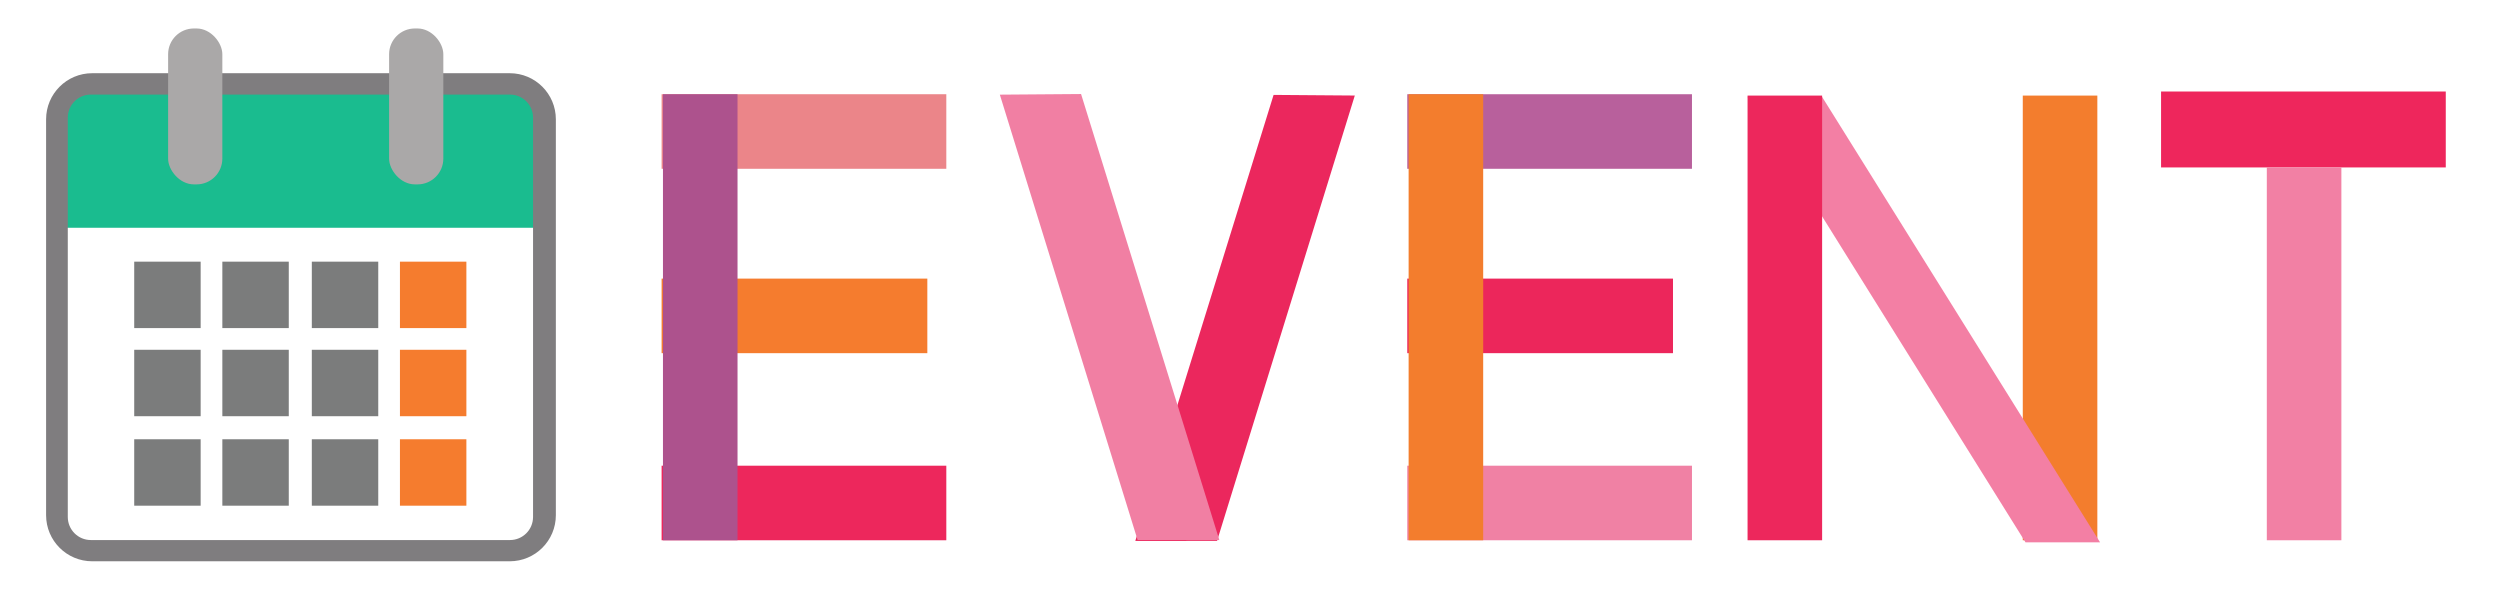 <?xml version="1.0" encoding="UTF-8" standalone="no"?>
<svg width="1844px" height="448px" viewBox="0 0 1844 448" version="1.1" xmlns="http://www.w3.org/2000/svg" xmlns:xlink="http://www.w3.org/1999/xlink" xmlns:sketch="http://www.bohemiancoding.com/sketch/ns">
    <!-- Generator: Sketch 3.3.3 (12072) - http://www.bohemiancoding.com/sketch -->
    <title>Artboard 1</title>
    <desc>Created with Sketch.</desc>
    <defs>
        <filter x="-50%" y="-50%" width="200%" height="200%" filterUnits="objectBoundingBox" id="filter-1">
            <feOffset dx="1" dy="0" in="SourceAlpha" result="shadowOffsetOuter1"></feOffset>
            <feGaussianBlur stdDeviation="2" in="shadowOffsetOuter1" result="shadowBlurOuter1"></feGaussianBlur>
            <feColorMatrix values="0 0 0 0 0   0 0 0 0 0   0 0 0 0 0  0 0 0 0.35 0" in="shadowBlurOuter1" type="matrix" result="shadowMatrixOuter1"></feColorMatrix>
            <feMerge>
                <feMergeNode in="shadowMatrixOuter1"></feMergeNode>
                <feMergeNode in="SourceGraphic"></feMergeNode>
            </feMerge>
        </filter>
        <filter x="-50%" y="-50%" width="200%" height="200%" filterUnits="objectBoundingBox" id="filter-2">
            <feOffset dx="1" dy="0" in="SourceAlpha" result="shadowOffsetOuter1"></feOffset>
            <feGaussianBlur stdDeviation="2" in="shadowOffsetOuter1" result="shadowBlurOuter1"></feGaussianBlur>
            <feColorMatrix values="0 0 0 0 0   0 0 0 0 0   0 0 0 0 0  0 0 0 0.35 0" in="shadowBlurOuter1" type="matrix" result="shadowMatrixOuter1"></feColorMatrix>
            <feMerge>
                <feMergeNode in="shadowMatrixOuter1"></feMergeNode>
                <feMergeNode in="SourceGraphic"></feMergeNode>
            </feMerge>
        </filter>
        <filter x="-50%" y="-50%" width="200%" height="200%" filterUnits="objectBoundingBox" id="filter-3">
            <feOffset dx="0" dy="-2" in="SourceAlpha" result="shadowOffsetOuter1"></feOffset>
            <feGaussianBlur stdDeviation="2" in="shadowOffsetOuter1" result="shadowBlurOuter1"></feGaussianBlur>
            <feColorMatrix values="0 0 0 0 0   0 0 0 0 0   0 0 0 0 0  0 0 0 0.35 0" in="shadowBlurOuter1" type="matrix" result="shadowMatrixOuter1"></feColorMatrix>
            <feMerge>
                <feMergeNode in="shadowMatrixOuter1"></feMergeNode>
                <feMergeNode in="SourceGraphic"></feMergeNode>
            </feMerge>
        </filter>
        <filter x="-50%" y="-50%" width="200%" height="200%" filterUnits="objectBoundingBox" id="filter-4">
            <feOffset dx="1" dy="1" in="SourceAlpha" result="shadowOffsetOuter1"></feOffset>
            <feGaussianBlur stdDeviation="2" in="shadowOffsetOuter1" result="shadowBlurOuter1"></feGaussianBlur>
            <feColorMatrix values="0 0 0 0 0   0 0 0 0 0   0 0 0 0 0  0 0 0 0.35 0" in="shadowBlurOuter1" type="matrix" result="shadowMatrixOuter1"></feColorMatrix>
            <feMerge>
                <feMergeNode in="shadowMatrixOuter1"></feMergeNode>
                <feMergeNode in="SourceGraphic"></feMergeNode>
            </feMerge>
        </filter>
        <filter x="-50%" y="-50%" width="200%" height="200%" filterUnits="objectBoundingBox" id="filter-5">
            <feOffset dx="1" dy="0" in="SourceAlpha" result="shadowOffsetOuter1"></feOffset>
            <feGaussianBlur stdDeviation="2" in="shadowOffsetOuter1" result="shadowBlurOuter1"></feGaussianBlur>
            <feColorMatrix values="0 0 0 0 0   0 0 0 0 0   0 0 0 0 0  0 0 0 0.35 0" in="shadowBlurOuter1" type="matrix" result="shadowMatrixOuter1"></feColorMatrix>
            <feMerge>
                <feMergeNode in="shadowMatrixOuter1"></feMergeNode>
                <feMergeNode in="SourceGraphic"></feMergeNode>
            </feMerge>
        </filter>
    </defs>
    <g id="Page-1" stroke="none" stroke-width="1" fill="none" fill-rule="evenodd" sketch:type="MSPage">
        <g id="Artboard-1" sketch:type="MSArtboardGroup">
            <g id="Calendar" sketch:type="MSLayerGroup" transform="translate(34, 21)">
                <rect id="Rectangle-5" fill="#1ABC8F" sketch:type="MSShapeGroup" x="13" y="48" width="349" height="99"></rect>
                <path d="M0,67.01 C0,48.227 15.22,33 34.01,33 L341.99,33 C360.773,33 376,48.224 376,67.01 L376,358.99 C376,377.773 360.78,393 341.99,393 L34.01,393 C15.227,393 0,377.776 0,358.99 L0,67.01 Z M16,65.767 C16,56.377 23.608,48.765 33.003,48.765 L342.172,48.765 C351.562,48.765 359.175,56.383 359.175,65.767 L359.175,360.334 C359.175,369.724 351.567,377.336 342.172,377.336 L33.003,377.336 C23.613,377.336 16,369.718 16,360.334 L16,65.767 Z" id="Rectangle-3" fill="#7F7D7F" sketch:type="MSShapeGroup"></path>
                <g id="Rectangle-1-+-Rectangle-1-Copy" transform="translate(90, 0)" fill="#AAA8A8" sketch:type="MSShapeGroup">
                    <rect id="Rectangle-1" x="0" y="0" width="40" height="115" rx="19"></rect>
                    <rect id="Rectangle-1-Copy" x="163" y="0" width="40" height="115" rx="19"></rect>
                </g>
                <rect id="Rectangle-6" fill="#7B7C7C" sketch:type="MSShapeGroup" x="65" y="172" width="49" height="49"></rect>
                <rect id="Rectangle-6-Copy-2" fill="#7B7C7C" sketch:type="MSShapeGroup" x="130" y="172" width="49" height="49"></rect>
                <rect id="Rectangle-6-Copy-3" fill="#7B7C7C" sketch:type="MSShapeGroup" x="196" y="172" width="49" height="49"></rect>
                <rect id="Rectangle-6-Copy-4" fill="#F57C2E" sketch:type="MSShapeGroup" x="261" y="172" width="49" height="49"></rect>
                <rect id="Rectangle-6-Copy" fill="#7B7C7C" sketch:type="MSShapeGroup" x="65" y="237" width="49" height="49"></rect>
                <rect id="Rectangle-6-Copy-7" fill="#7B7C7C" sketch:type="MSShapeGroup" x="130" y="237" width="49" height="49"></rect>
                <rect id="Rectangle-6-Copy-6" fill="#7B7C7C" sketch:type="MSShapeGroup" x="196" y="237" width="49" height="49"></rect>
                <rect id="Rectangle-6-Copy-5" fill="#F57C2E" sketch:type="MSShapeGroup" x="261" y="237" width="49" height="49"></rect>
                <rect id="Rectangle-6-Copy-11" fill="#7B7C7C" sketch:type="MSShapeGroup" x="65" y="303" width="49" height="49"></rect>
                <rect id="Rectangle-6-Copy-10" fill="#7B7C7C" sketch:type="MSShapeGroup" x="130" y="303" width="49" height="49"></rect>
                <rect id="Rectangle-6-Copy-9" fill="#7B7C7C" sketch:type="MSShapeGroup" x="196" y="303" width="49" height="49"></rect>
                <rect id="Rectangle-6-Copy-8" fill="#F57C2E" sketch:type="MSShapeGroup" x="261" y="303" width="49" height="49"></rect>
            </g>
            <g id="E" sketch:type="MSLayerGroup" transform="translate(488, 69.5)">
                <rect id="Rectangle-19-Copy-2" fill="#EB8589" sketch:type="MSShapeGroup" x="0" y="0" width="210" height="55"></rect>
                <rect id="Rectangle-19-Copy-6" fill="#ED275C" sketch:type="MSShapeGroup" x="0" y="274" width="210" height="55"></rect>
                <rect id="Rectangle-19-Copy-3" fill="#F57C2E" sketch:type="MSShapeGroup" x="0" y="136" width="196" height="55"></rect>
                <rect id="Rectangle-18" fill="#AD528D" filter="url(#filter-1)" sketch:type="MSShapeGroup" x="0" y="0" width="55" height="329"></rect>
            </g>
            <g id="E-Copy" sketch:type="MSLayerGroup" transform="translate(1038, 69.5)">
                <rect id="Rectangle-19-Copy-2" fill="#B8609C" sketch:type="MSShapeGroup" x="0" y="0" width="210" height="55"></rect>
                <rect id="Rectangle-19-Copy-6" fill="#F081A4" sketch:type="MSShapeGroup" x="0" y="274" width="210" height="55"></rect>
                <rect id="Rectangle-19-Copy-3" fill="#EC265B" sketch:type="MSShapeGroup" x="0" y="136" width="196" height="55"></rect>
                <rect id="Rectangle-18" fill="#F37D2D" filter="url(#filter-2)" sketch:type="MSShapeGroup" x="0" y="0" width="55" height="329"></rect>
            </g>
            <g id="V" sketch:type="MSLayerGroup" transform="translate(725, 51.5)">
                <path d="M30.839,149.433 L375.122,160.102 L355.441,217.102 L11.777,206.23 L30.839,149.433 Z" id="Rectangle-19-Copy-5" fill="#EB275D" sketch:type="MSShapeGroup" transform="translate(193.45, 183.267) scale(-1, 1) rotate(71) translate(-193.45, -183.267) "></path>
                <path d="M-71.161,149.433 L273.122,160.102 L253.441,217.102 L-90.223,206.23 L-71.161,149.433 Z" id="Rectangle-19-Copy-4" fill="#F17FA3" filter="url(#filter-3)" sketch:type="MSShapeGroup" transform="translate(91.45, 183.267) rotate(71) translate(-91.45, -183.267) "></path>
            </g>
            <g id="N" sketch:type="MSLayerGroup" transform="translate(1288, 70.5)">
                <rect id="Rectangle-18-Copy-2" fill="#F37D2D" sketch:type="MSShapeGroup" x="204" y="0" width="55" height="328"></rect>
                <path d="M0,0 L55,0 L260,328.5 L205,328.5 L0,0 Z" id="Rectangle-18-Copy-4" fill="#F37FA4" filter="url(#filter-4)" sketch:type="MSShapeGroup"></path>
                <rect id="Rectangle-18-Copy" fill="#ED275C" filter="url(#filter-5)" sketch:type="MSShapeGroup" x="0" y="0" width="55" height="328"></rect>
            </g>
            <g id="T" sketch:type="MSLayerGroup" transform="translate(1594, 67.5)">
                <rect id="Rectangle-19-Copy-8" fill="#EE265C" sketch:type="MSShapeGroup" x="0" y="0" width="210" height="56"></rect>
                <rect id="Rectangle-18-Copy-3" fill="#F280A4" sketch:type="MSShapeGroup" x="78" y="56" width="55" height="275"></rect>
            </g>
        </g>
    </g>
</svg>